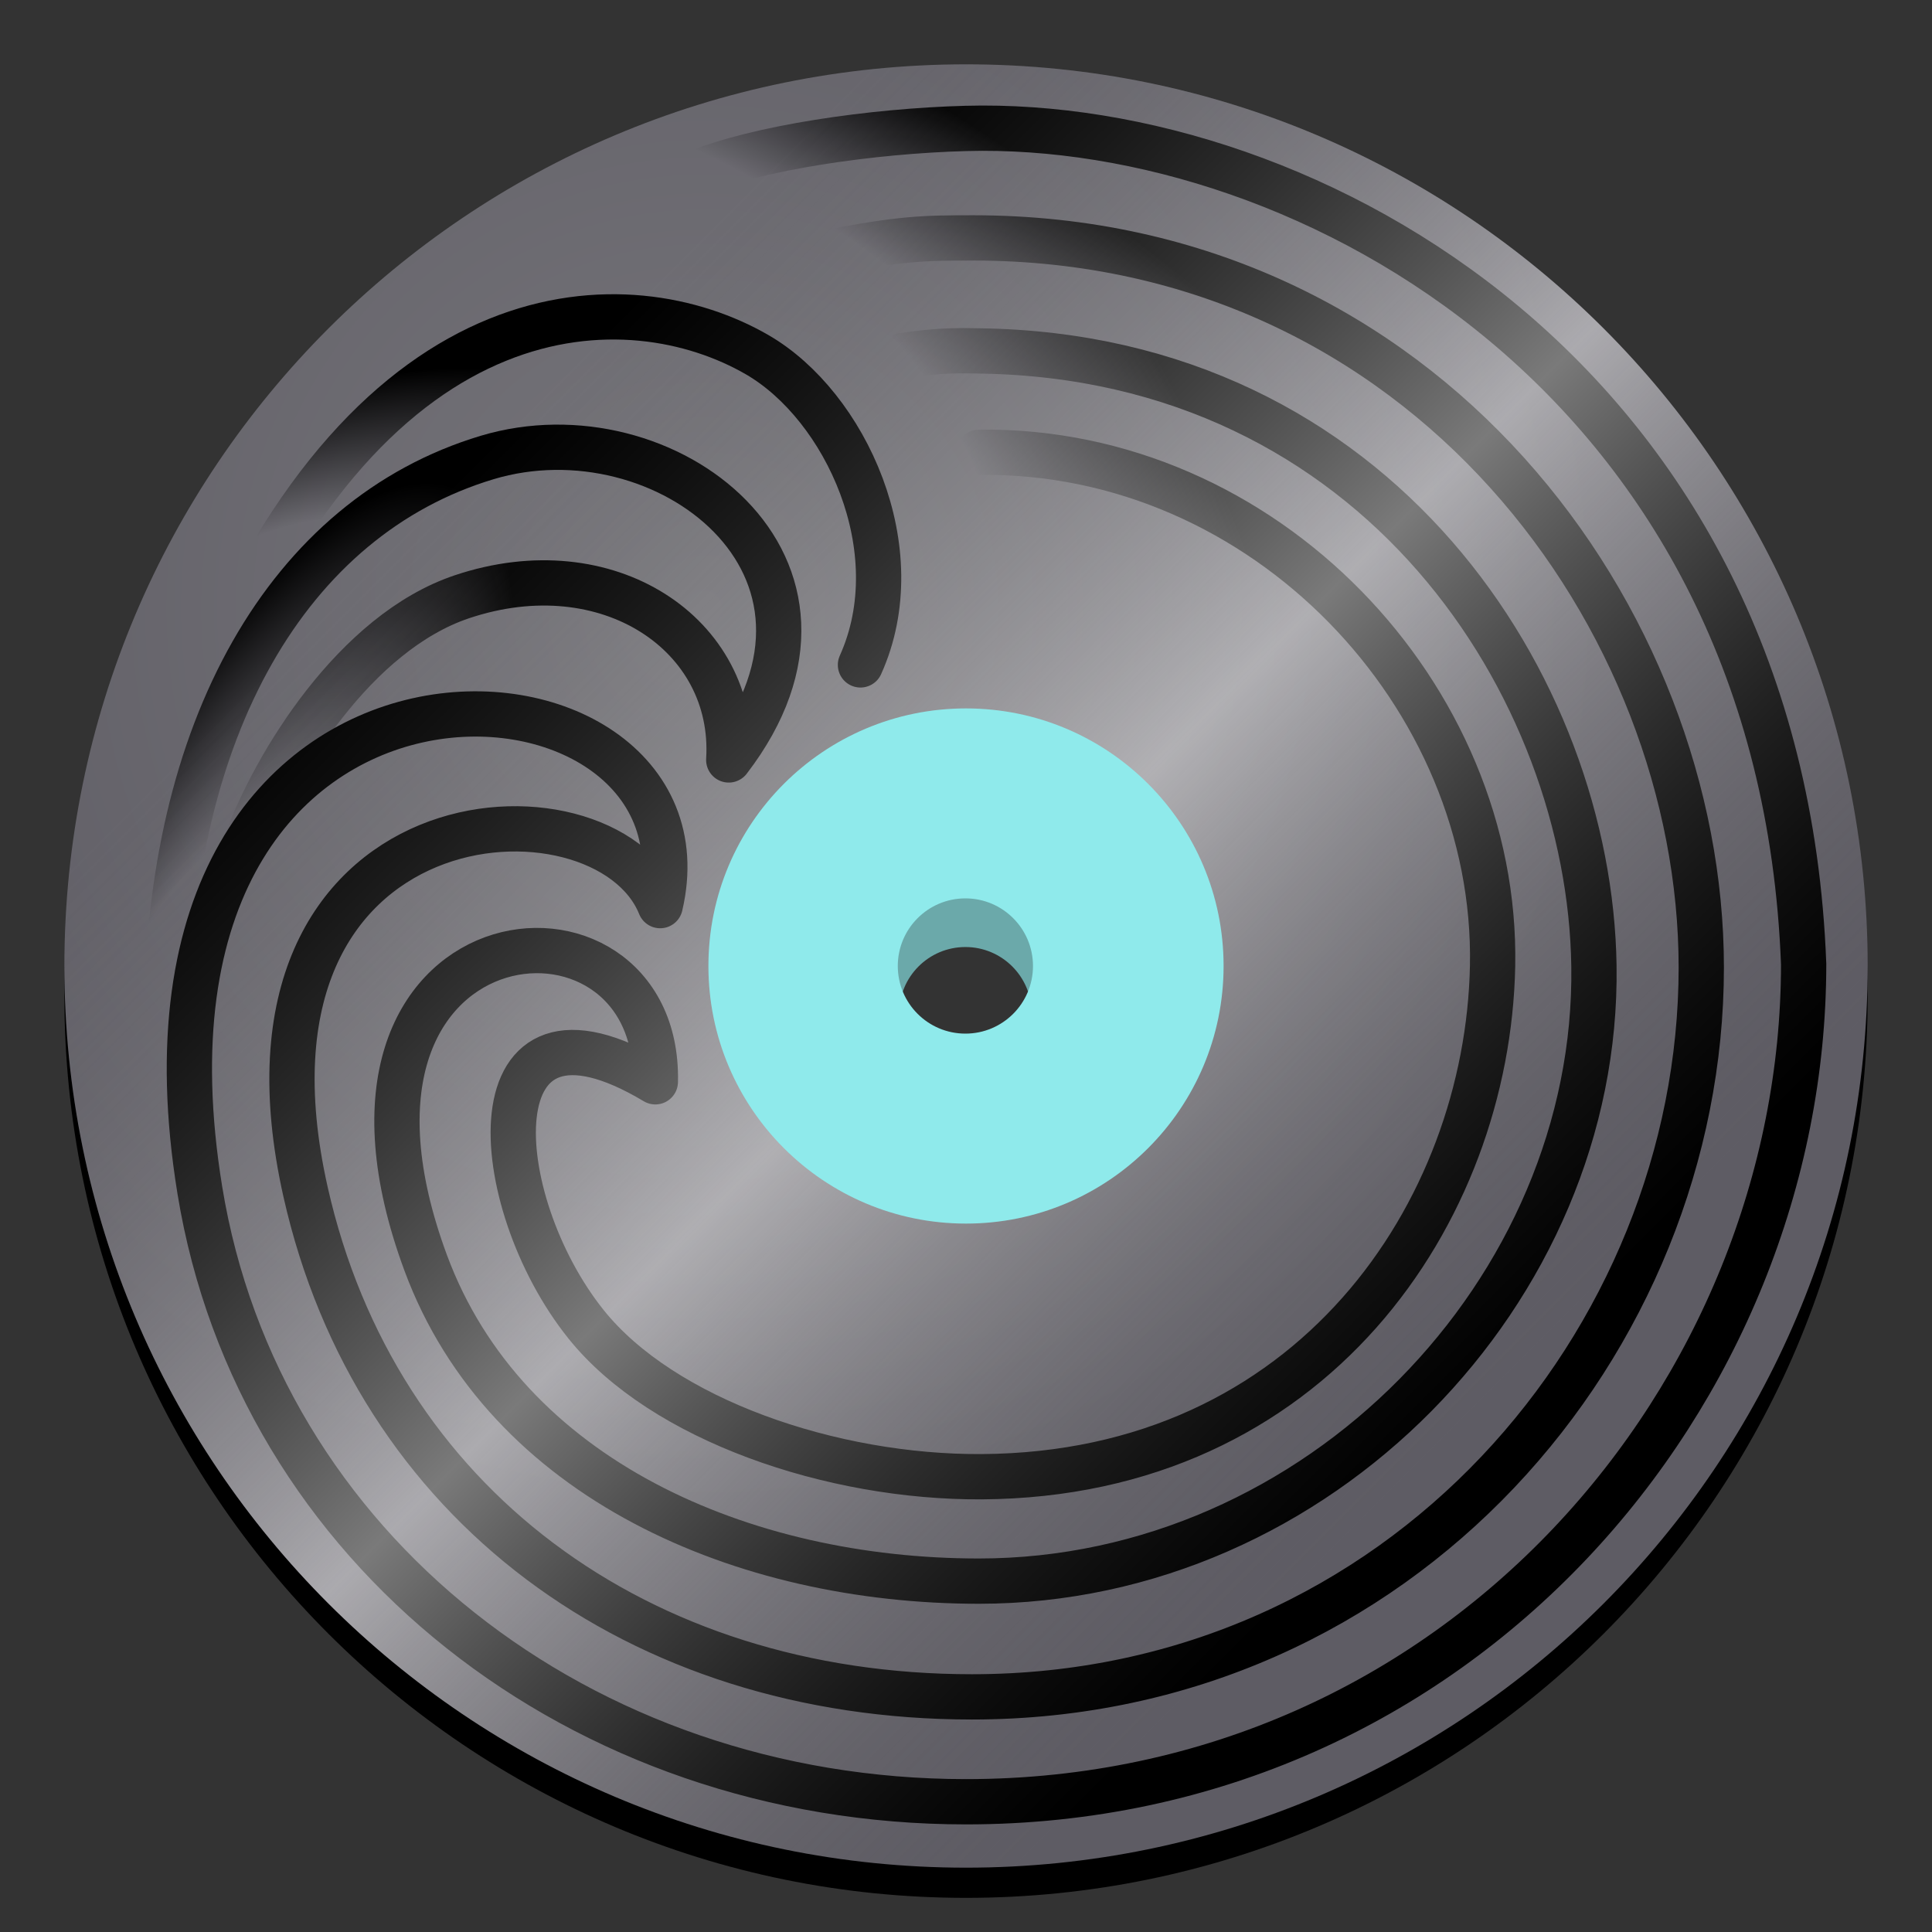 <?xml version="1.0" encoding="UTF-8"?>
<svg height="128px" viewBox="0 0 128 128" width="128px" xmlns="http://www.w3.org/2000/svg" xmlns:xlink="http://www.w3.org/1999/xlink">
    <rect x="0" y="0" width="128" height="128" fill="#333333" stroke="none"/>
    <radialGradient id="a" cx="46.649" cy="40.299" gradientUnits="userSpaceOnUse" r="59.737">
        <stop offset="0" stop-color="#77767b"/>
        <stop offset="1" stop-color="#5e5c64"/>
    </radialGradient>
    <radialGradient id="b" cx="44.983" cy="191.711" gradientTransform="matrix(0.152 -0.261 0.895 0.521 -130.046 101.778)" gradientUnits="userSpaceOnUse" r="54.976">
        <stop offset="0.361" stop-opacity="0"/>
        <stop offset="1"/>
    </radialGradient>
    <radialGradient id="c" cx="5.127" cy="241.368" gradientTransform="matrix(0.891 -1.822 0.57 0.279 -131.106 186.061)" gradientUnits="userSpaceOnUse" r="21.772">
        <stop offset="0.472" stop-opacity="0"/>
        <stop offset="1"/>
    </radialGradient>
    <radialGradient id="d" cx="67.313" cy="205.66" gradientTransform="matrix(0.393 -0.239 0.572 0.939 -86.223 24.452)" gradientUnits="userSpaceOnUse" r="41.681">
        <stop offset="0.273" stop-opacity="0"/>
        <stop offset="1"/>
    </radialGradient>
    <radialGradient id="e" cx="17.785" cy="223.259" gradientTransform="matrix(1.012 -0.493 0.244 0.501 -54.874 110.543)" gradientUnits="userSpaceOnUse" r="24.554">
        <stop offset="0.424" stop-opacity="0"/>
        <stop offset="1"/>
    </radialGradient>
    <linearGradient id="f" gradientUnits="userSpaceOnUse" x1="4.264" x2="123.738" y1="4.264" y2="123.738">
        <stop offset="0.223" stop-color="#797979" stop-opacity="0"/>
        <stop offset="0.497" stop-color="#ffffff" stop-opacity="0.478"/>
        <stop offset="0.766" stop-color="#5a5a5a" stop-opacity="0"/>
    </linearGradient>
    <path d="m 64 48.934 c -9.426 0 -17.066 7.641 -17.066 17.066 s 7.641 17.066 17.066 17.066 s 17.066 -7.641 17.066 -17.066 s -7.641 -17.066 -17.066 -17.066 z m -0.039 13.809 c 2.422 0 4.391 1.965 4.391 4.391 c 0 2.426 -1.969 4.391 -4.391 4.391 c -2.426 0 -4.391 -1.965 -4.391 -4.391 c 0 -2.426 1.965 -4.391 4.391 -4.391 z m 0 0" fill="#6ba9aa"/>
    <path d="m 64 6.262 c -32.992 0.004 -59.734 26.746 -59.734 59.738 c -0.004 32.992 26.742 59.738 59.734 59.738 s 59.738 -26.746 59.738 -59.738 s -26.746 -59.738 -59.738 -59.738 z m 0 49.625 c 5.586 0 10.113 4.527 10.109 10.113 c 0.004 5.586 -4.523 10.113 -10.109 10.113 s -10.113 -4.527 -10.109 -10.113 c -0.004 -5.586 4.523 -10.113 10.109 -10.113 z m 0 0"/>
    <path d="m 64 4.262 c -32.992 0.004 -59.734 26.746 -59.734 59.738 c -0.004 32.992 26.742 59.738 59.734 59.738 s 59.738 -26.746 59.738 -59.738 s -26.746 -59.738 -59.738 -59.738 z m 0 49.625 c 5.586 0 10.113 4.527 10.109 10.113 c 0.004 5.586 -4.523 10.113 -10.109 10.113 s -10.113 -4.527 -10.109 -10.113 c -0.004 -5.586 4.523 -10.113 10.109 -10.113 z m 0 0" fill="url(#a)"/>
    <g fill="none" stroke-linecap="round" stroke-linejoin="round" stroke-width="3">
        <path d="m 54.816 188.742 c 4.891 -0.957 6.426 -0.98 9.664 -0.98 c 30.039 0 48.234 25.406 48.234 48.336 c 0 24.707 -19.82 48.324 -48.324 48.324 c -22.086 0 -39.5 -12.793 -44.148 -33.465 c -5.988 -26.652 19.805 -28.113 23.496 -18.957 c 4.262 -18.113 -36.992 -20.898 -30.496 18.867 c 3.875 23.73 25.262 40.504 50.758 40.504 c 32.734 0 55.496 -27.125 55.496 -55.496 c -1.461 -38.684 -32.914 -55.977 -55.492 -55.367 c -6.199 0.164 -13.848 1.266 -18.008 3" stroke="url(#b)" transform="matrix(1 0 0 1 0 -172)"/>
        <path d="m 11.047 239.727 c 0 -19.395 8.039 -33.449 21.219 -37.414 c 11.754 -3.535 25.852 7.219 16.016 20.035 c 0.512 -8.312 -8.023 -14.051 -17.684 -10.809 c -7.062 2.371 -12.375 11.035 -14.336 16.395" stroke="url(#c)" transform="matrix(1 0 0 1 0 -172)"/>
        <path d="m 64.852 201.965 c 18.945 -0.258 34.387 16.176 34.035 34.035 c -0.324 16.289 -11.941 33.699 -33.84 33.836 c -9.93 0.062 -21.145 -3.766 -26.219 -10.098 c -6.586 -8.219 -7.641 -23.383 4.59 -16.066 c 0.32 -14.125 -23.977 -11.672 -15.211 12.004 c 5.309 14.328 21.043 21.078 36.641 21.078 c 22.508 0 41.066 -19.297 40.754 -40.754 c -0.266 -18.398 -14.242 -40.41 -40.75 -40.75 c -1.078 -0.016 -2.535 -0.082 -5.141 0.324" stroke="url(#d)" transform="matrix(1 0 0 1 0 -172)"/>
        <path d="m 13.738 217.41 c 11.066 -26.98 28.043 -26.766 36.434 -21.906 c 5.84 3.383 10.27 12.934 6.836 20.547" stroke="url(#e)" transform="matrix(1 0 0 1 0 -172)"/>
    </g>
    <path d="m 64 4.262 c -32.992 0.004 -59.734 26.746 -59.734 59.738 c -0.004 32.992 26.742 59.738 59.734 59.738 s 59.738 -26.746 59.738 -59.738 s -26.746 -59.738 -59.738 -59.738 z m 0 49.625 c 5.586 0 10.113 4.527 10.109 10.113 c 0.004 5.586 -4.523 10.113 -10.109 10.113 s -10.113 -4.527 -10.109 -10.113 c -0.004 -5.586 4.523 -10.113 10.109 -10.113 z m 0 0" fill="url(#f)"/>
    <path d="m 64 46.934 c -9.426 0 -17.066 7.641 -17.066 17.066 s 7.641 17.066 17.066 17.066 s 17.066 -7.641 17.066 -17.066 s -7.641 -17.066 -17.066 -17.066 z m -0.039 12.586 c 2.473 0 4.477 2.008 4.477 4.48 s -2.004 4.48 -4.477 4.48 c -2.477 0 -4.48 -2.008 -4.48 -4.48 s 2.004 -4.48 4.48 -4.48 z m 0 0" fill="#8feaeb"/>
</svg>
